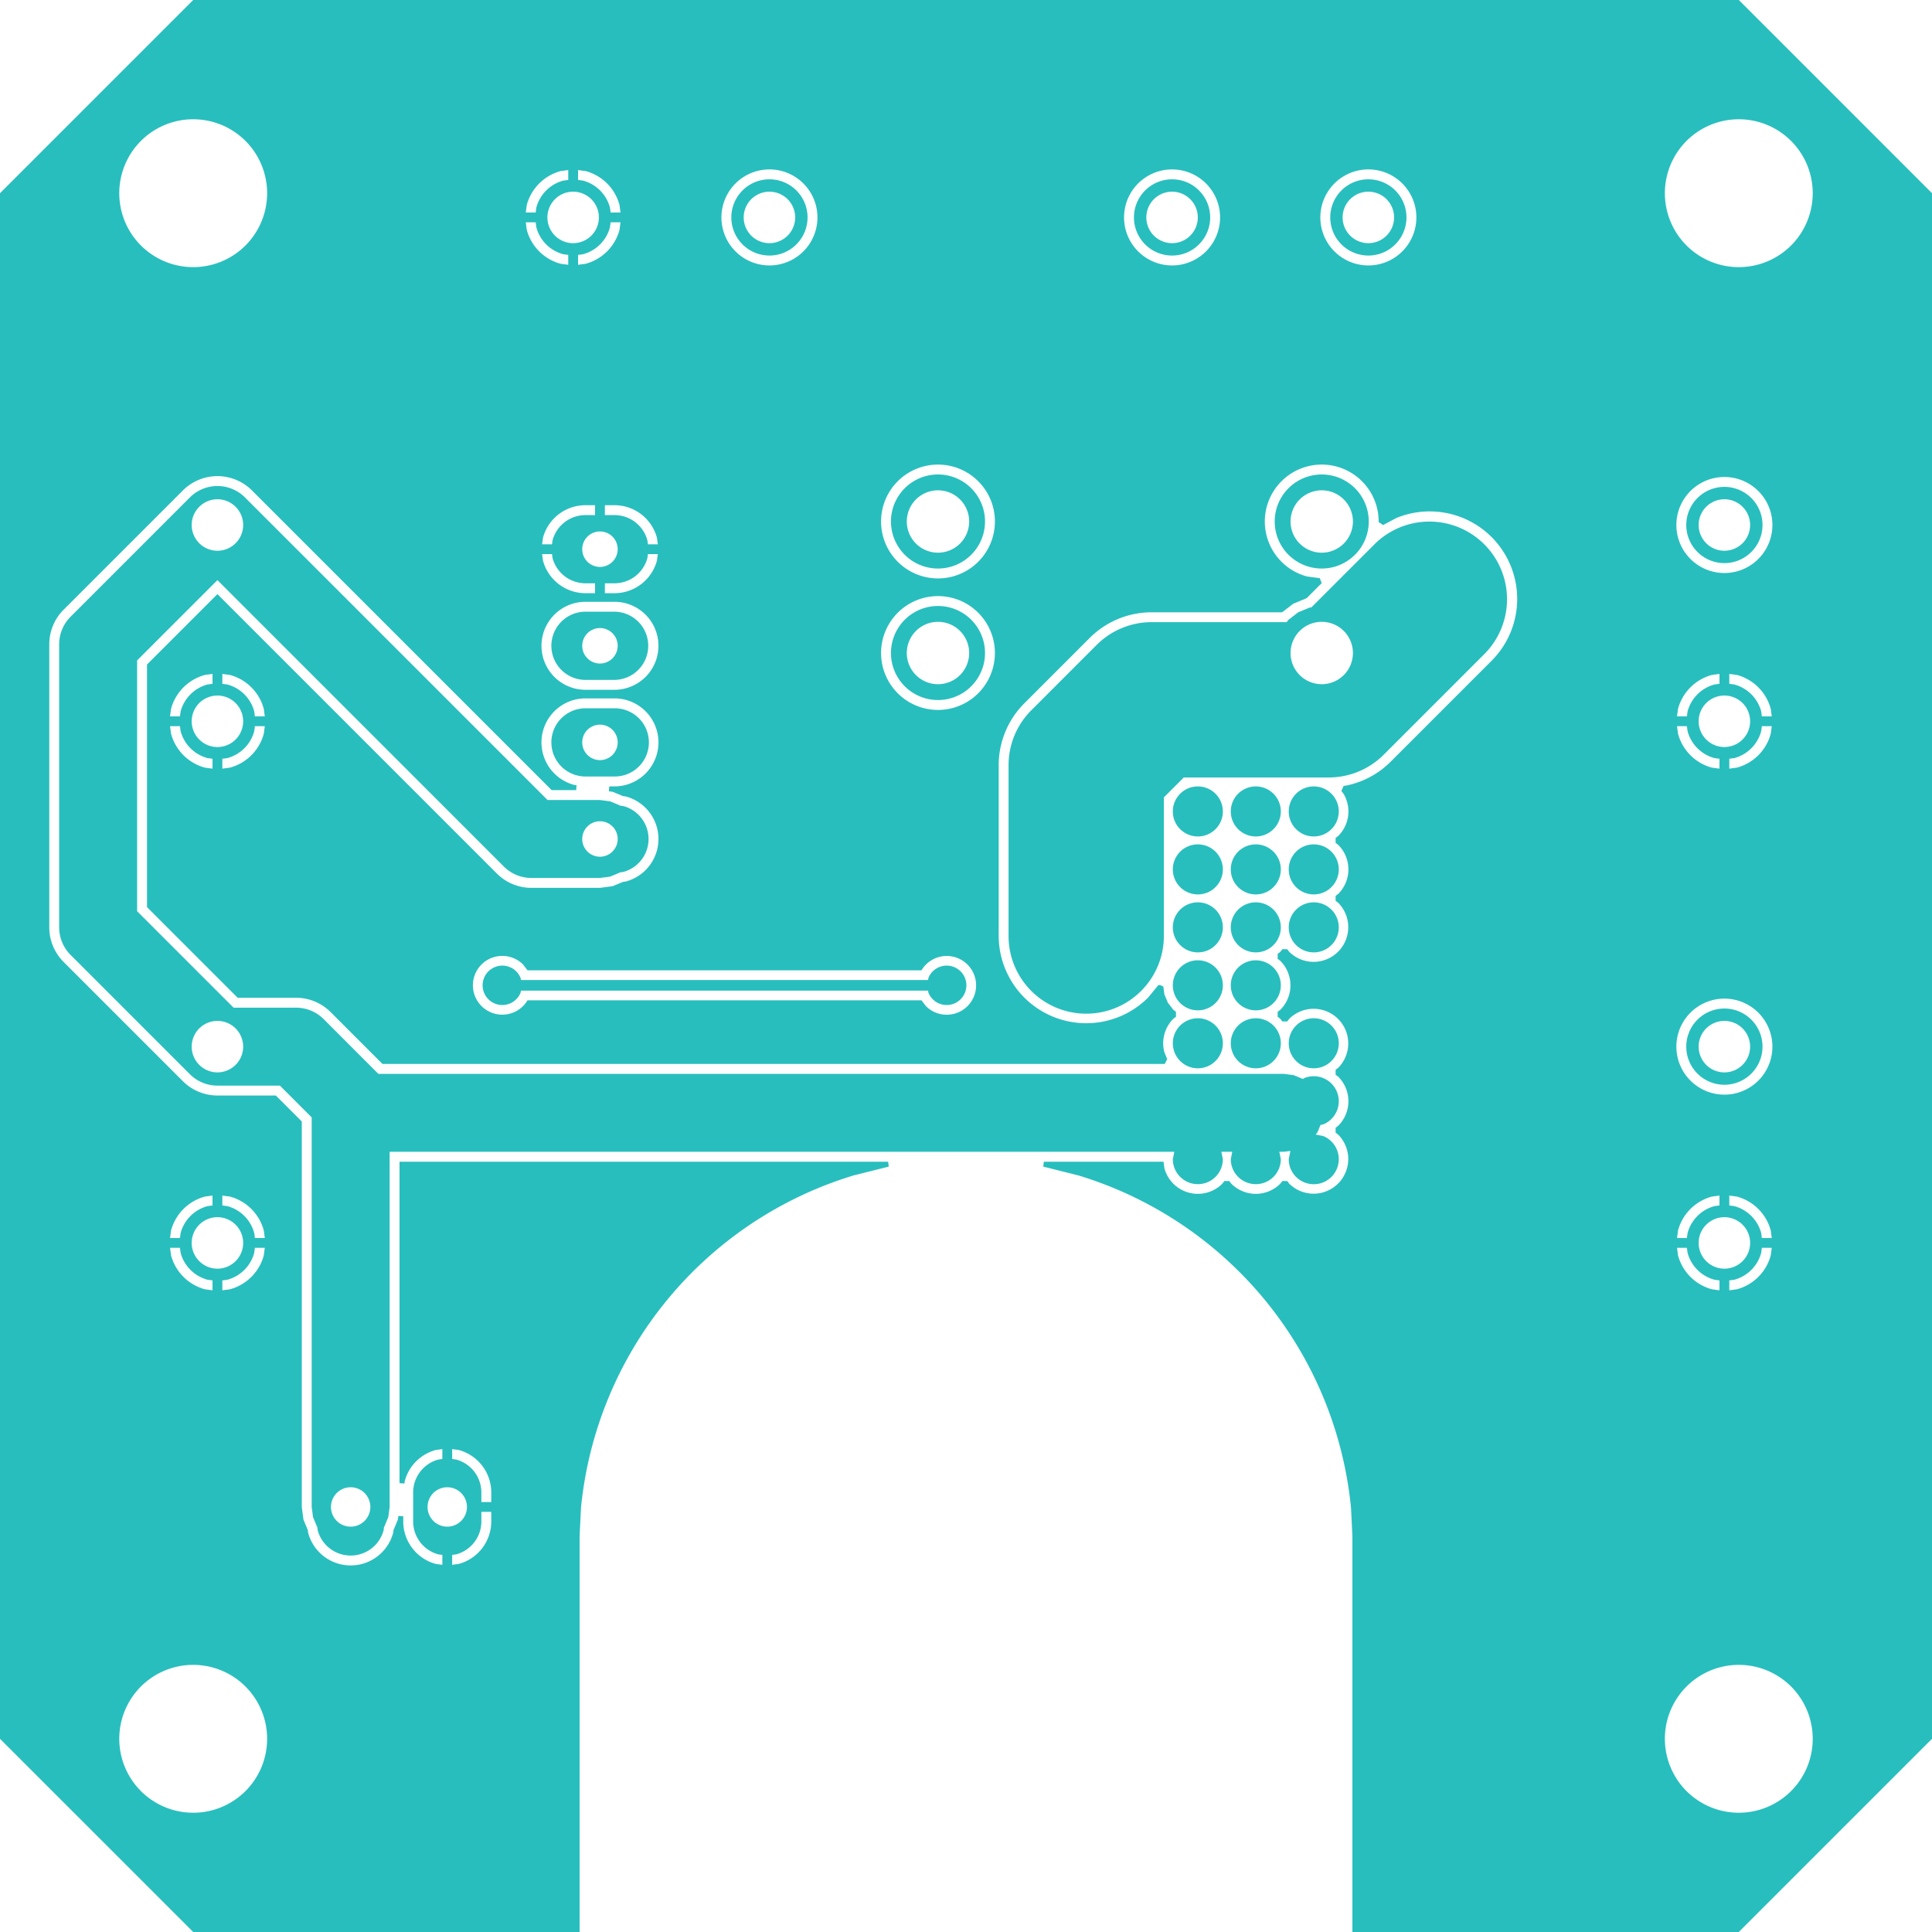 <svg width="50mm" height="50mm" viewBox="0 0 19685039 19685039"  version="1.1" xmlns="http://www.w3.org/2000/svg" xmlns:xlink="http://www.w3.org/1999/xlink">
<desc>
Origin 3937008 3937008 Bound 3937007 3937007 19685039 19685039
</desc>
<g fill-rule="evenodd" fill="rgb(40, 190, 190)" stroke="black" stroke-width="1" transform="translate(0, 19685039) scale(1, -1) translate(-3937007, -3937007)">
<path id="N" d="M 15879141.02 21406704.76 m -388308.55 0 a 388308.55 388308.55 0 1 1 776617.11 0a 388308.55 388308.55 0 1 1 -776617.11 0M 15879135.40 21406687.55 m -262249.45 0 a 262249.45 262249.45 0 1 1 524498.90 0a 262249.45 262249.45 0 1 1 -524498.90 0"/>
<path id="N" d="M 11776779.02 21406704.76 m -388308.55 0 a 388308.55 388308.55 0 1 1 776617.11 0a 388308.55 388308.55 0 1 1 -776617.11 0M 11776773.40 21406687.55 m -262249.45 0 a 262249.45 262249.45 0 1 1 524498.90 0a 262249.45 262249.45 0 1 1 -524498.90 0"/>
<path id="N" d="M 6433153.00 18553626.00 L 9516058.04 15470720.00 L 10050000.00 15470720.00 L 10152777.00 15457189.00 L 10248549.00 15417519.00 L 10253485.92 15413730.80 L 10287568.00 15409244.00 A 347476.91 347476.91 0 0 0 10287568.00 14738000.00 L 10253485.92 14733513.20 L 10248549.00 14729725.00 L 10152777.00 14690055.00 L 10050000.00 14676524.00 L 9351575.00 14676524.00 A 397100.93 397100.93 0 0 0 9070780.70 14792835.30 L 6152362.04 17711253.04 L 5334106.00 16892997.00 L 5334106.00 14337712.00 L 6316846.00 13354972.00 L 6953544.00 13354972.00 A 397100.93 397100.93 0 0 0 7234335.00 13238665.00 L 7792016.71 12680563.00 L 17016535.00 12680563.00 L 17119312.00 12667032.00 L 17212415.30 12628467.41 L 17225290.00 12637070.00 A 254896.24 254896.24 0 0 0 17420380.00 12166080.00 L 17391687.10 12160372.60 L 17360432.00 12084916.00 L 17342808.89 12061948.93 L 17420380.00 12046519.00 A 254898.03 254898.03 0 1 0 17067937.00 11811024.00 L 17084709.05 11895342.38 L 17016535.00 11886367.00 L 16972195.27 11886367.00 L 16987182.00 11811024.00 A 254898.66 254898.66 0 0 0 16477386.00 11811024.00 L 16492372.73 11886367.00 L 16381643.27 11886367.00 L 16396630.00 11811024.00 A 254898.66 254898.66 0 0 0 15886834.00 11811024.00 L 15901820.73 11886367.00 L 7906941.00 11886367.00 L 7906941.00 8267717.00 L 7893410.00 8164940.00 L 7853740.00 8069168.00 L 7849951.80 8064231.08 L 7845465.00 8030149.00 A 347462.74 347462.74 0 0 0 7174221.00 8030149.00 L 7169734.20 8064231.08 L 7165946.00 8069168.00 L 7126276.00 8164940.00 L 7112745.00 8267717.00 L 7112745.00 12237091.79 L 6789060.21 12560776.00 L 6152362.00 12560776.00 A 397100.93 397100.93 0 0 0 5871571.00 12677083.00 L 4656217.00 13892437.00 A 397102.15 397102.15 0 0 0 4539910.00 14173228.00 L 4539910.00 17057481.00 A 397100.93 397100.93 0 0 0 4656217.00 17338272.00 L 5871571.00 18553626.00 A 397102.15 397102.15 0 0 0 6433153.00 18553626.00  zM 7509843.36 8267717.47 m -200706.53 0 a 200706.53 200706.53 0 1 1 401413.05 0a 200706.53 200706.53 0 1 1 -401413.05 0M 6152363.40 12957868.55 m -262249.45 0 a 262249.45 262249.45 0 1 1 524498.90 0a 262249.45 262249.45 0 1 1 -524498.90 0M 6152363.40 18272829.55 m -262249.45 0 a 262249.45 262249.45 0 1 1 524498.90 0a 262249.45 262249.45 0 1 1 -524498.90 0M 10050000.44 15073620.65 m -180637.35 0 a 180637.35 180637.35 0 1 1 361274.69 0a 180637.35 180637.35 0 1 1 -361274.69 0"/>
<path id="N" d="M 21506700.02 12957885.76 m -388308.55 0 a 388308.55 388308.55 0 1 1 776617.11 0a 388308.55 388308.55 0 1 1 -776617.11 0M 21506694.40 12957868.55 m -262249.45 0 a 262249.45 262249.45 0 1 1 524498.90 0a 262249.45 262249.45 0 1 1 -524498.90 0"/>
<path id="N" d="M 21506700.02 18272846.76 m -388308.55 0 a 388308.55 388308.55 0 1 1 776617.11 0a 388308.55 388308.55 0 1 1 -776617.11 0M 21506694.40 18272829.55 m -262249.45 0 a 262249.45 262249.45 0 1 1 524498.90 0a 262249.45 262249.45 0 1 1 -524498.90 0"/>
<path id="N" d="M 17322834.88 14763779.88 m -254898.03 0 a 254898.03 254898.03 0 1 1 509796.06 0a 254898.03 254898.03 0 1 1 -509796.06 0"/>
<path id="N" d="M 16141731.88 14763779.88 m -254898.03 0 a 254898.03 254898.03 0 1 1 509796.06 0a 254898.03 254898.03 0 1 1 -509796.06 0"/>
<path id="N" d="M 16732283.88 14173227.88 m -254898.03 0 a 254898.03 254898.03 0 1 1 509796.06 0a 254898.03 254898.03 0 1 1 -509796.06 0"/>
<path id="N" d="M 16732283.88 12992125.88 m -254898.03 0 a 254898.03 254898.03 0 1 1 509796.06 0a 254898.03 254898.03 0 1 1 -509796.06 0"/>
<path id="N" d="M 16141731.88 12992125.88 m -254898.03 0 a 254898.03 254898.03 0 1 1 509796.06 0a 254898.03 254898.03 0 1 1 -509796.06 0"/>
<path id="N" d="M 16141731.88 14173227.88 m -254898.03 0 a 254898.03 254898.03 0 1 1 509796.06 0a 254898.03 254898.03 0 1 1 -509796.06 0"/>
<path id="N" d="M 16732283.88 13582676.88 m -254898.03 0 a 254898.03 254898.03 0 1 1 509796.06 0a 254898.03 254898.03 0 1 1 -509796.06 0"/>
<path id="N" d="M 17322834.88 14173227.88 m -254898.03 0 a 254898.03 254898.03 0 1 1 509796.06 0a 254898.03 254898.03 0 1 1 -509796.06 0"/>
<path id="N" d="M 16732283.88 15354330.88 m -254898.03 0 a 254898.03 254898.03 0 1 1 509796.06 0a 254898.03 254898.03 0 1 1 -509796.06 0"/>
<path id="N" d="M 17322834.88 15354330.88 m -254898.03 0 a 254898.03 254898.03 0 1 1 509796.06 0a 254898.03 254898.03 0 1 1 -509796.06 0"/>
<path id="N" d="M 16732283.88 14763779.88 m -254898.03 0 a 254898.03 254898.03 0 1 1 509796.06 0a 254898.03 254898.03 0 1 1 -509796.06 0"/>
<path id="N" d="M 16141731.88 13582676.88 m -254898.03 0 a 254898.03 254898.03 0 1 1 509796.06 0a 254898.03 254898.03 0 1 1 -509796.06 0"/>
<path id="N" d="M 17322834.88 12992125.88 m -254898.03 0 a 254898.03 254898.03 0 1 1 509796.06 0a 254898.03 254898.03 0 1 1 -509796.06 0"/>
<path id="N" d="M 16141731.88 15354330.88 m -254898.03 0 a 254898.03 254898.03 0 1 1 509796.06 0a 254898.03 254898.03 0 1 1 -509796.06 0"/>
<path id="N" d="M 10197638.00 15710413.00 L 9902362.00 15710413.00 A 347440.95 347440.95 0 1 0 9902362.00 16405335.00 L 10197638.00 16405335.00 A 347476.91 347476.91 0 1 0 10197638.00 15710413.00  zM 10050000.44 16057872.65 m -180637.35 0 a 180637.35 180637.35 0 1 1 361274.69 0a 180637.35 180637.35 0 1 1 -361274.69 0"/>
<path id="N" d="M 13494094.48 16968503.61 m -479099.43 0 a 479099.43 479099.43 0 1 1 958198.86 0a 479099.43 479099.43 0 1 1 -958198.86 0M 13494096.32 16968498.17 m -317723.83 0 a 317723.83 317723.83 0 1 1 635447.65 0a 317723.83 317723.83 0 1 1 -635447.65 0"/>
<path id="N" d="M 17879141.02 21406704.76 m -388308.55 0 a 388308.55 388308.55 0 1 1 776617.11 0a 388308.55 388308.55 0 1 1 -776617.11 0M 17879135.40 21406687.55 m -262249.45 0 a 262249.45 262249.45 0 1 1 524498.90 0a 262249.45 262249.45 0 1 1 -524498.90 0"/>
<path id="N" d="M 13494094.48 18308503.61 m -479099.43 0 a 479099.43 479099.43 0 1 1 958198.86 0a 479099.43 479099.43 0 1 1 -958198.86 0M 13494096.32 18308498.17 m -317723.83 0 a 317723.83 317723.83 0 1 1 635447.65 0a 317723.83 317723.83 0 1 1 -635447.65 0"/>
<path id="N" d="M 19063408.00 16960215.00 L 18035456.00 15932262.00 A 791242.22 791242.22 0 0 0 17475985.00 15700522.00 L 15998336.00 15700522.00 L 15795541.00 15497727.00 L 15795541.00 14088090.00 A 791217.28 791217.28 0 1 0 14213119.00 14088090.00 L 14213119.00 15825458.00 A 791227.24 791227.24 0 0 0 14444859.00 16384929.00 L 15111134.00 17051204.00 A 791242.22 791242.22 0 0 0 15670605.00 17282944.00 L 17046648.68 17282944.00 L 17065321.00 17307278.00 L 17164546.00 17383416.00 L 17280095.00 17431278.00 L 17299088.99 17433778.62 L 17944467.00 18079156.00 A 791223.82 791223.82 0 0 0 19063408.00 16960215.00  zM 17404096.32 16968498.17 m -317723.83 0 a 317723.83 317723.83 0 1 1 635447.65 0a 317723.83 317723.83 0 1 1 -635447.65 0"/>
<path id="N" d="M 17404094.48 18308503.61 m -479099.43 0 a 479099.43 479099.43 0 1 1 958198.86 0a 479099.43 479099.43 0 1 1 -958198.86 0M 17404096.32 18308498.17 m -317723.83 0 a 317723.83 317723.83 0 1 1 635447.65 0a 317723.83 317723.83 0 1 1 -635447.65 0"/>
<path id="N" d="M 10197638.00 16694665.00 L 9902362.00 16694665.00 A 347440.95 347440.95 0 1 0 9902362.00 17389587.00 L 10197638.00 17389587.00 A 347476.91 347476.91 0 0 0 10197638.00 16694665.00  zM 10050000.44 17042124.65 m -180637.35 0 a 180637.35 180637.35 0 1 1 361274.69 0a 180637.35 180637.35 0 1 1 -361274.69 0"/>
<path id="N" d="M 13397248.00 13505870.00 L 13392735.23 13528557.00 L 9245059.77 13528557.00 L 9240547.00 13505870.00 A 200709.51 200709.51 0 1 0 9240547.00 13659484.00 L 9245059.77 13636797.00 L 13392735.23 13636797.00 L 13397248.00 13659484.00 A 200709.51 200709.51 0 1 0 13397248.00 13505870.00  z"/>
<path id="N" d="M 23622046.00 21653542.00 L 23622046.00 5905510.00 L 21653542.00 3937007.00 L 17716534.00 3937007.00 L 17716533.00 7970662.00 L 17702300.00 8260374.00 A 3941751.17 3941751.17 0 0 1 14923757.00 11646038.00 L 14566589.45 11735503.84 L 14572756.39 11785504.00 L 15792071.82 11785504.00 L 15800741.00 11719656.00 A 353027.42 353027.42 0 0 1 16391355.00 11561401.00 L 16412007.66 11588316.35 L 16462008.34 11588316.35 L 16482661.00 11561401.00 A 353027.42 353027.42 0 0 1 16981907.00 11561401.00 L 17002559.16 11588315.70 L 17052559.84 11588315.70 L 17073212.00 11561401.00 A 353027.42 353027.42 0 0 1 17572458.00 12060647.00 L 17545543.30 12081299.16 L 17545543.30 12131299.84 L 17572458.00 12151952.00 A 353027.42 353027.42 0 0 1 17572458.00 12651198.00 L 17545543.30 12671850.16 L 17545543.30 12721850.84 L 17572458.00 12742503.00 A 353027.42 353027.42 0 0 1 17073212.00 13241749.00 L 17052559.84 13214834.30 L 17002559.16 13214834.30 L 16981907.00 13241749.00 L 16954992.30 13262401.16 L 16954992.30 13312401.84 L 16981907.00 13333054.00 A 353027.42 353027.42 0 0 1 16981907.00 13832300.00 L 16954992.30 13852952.16 L 16954992.30 13902952.84 L 16981907.00 13923605.00 L 17002559.16 13950519.70 L 17052559.84 13950519.70 L 17073212.00 13923605.00 A 353027.42 353027.42 0 0 1 17572458.00 14422851.00 L 17545542.65 14443503.66 L 17545542.65 14493504.34 L 17572458.00 14514157.00 A 353027.42 353027.42 0 0 1 17572458.00 15013403.00 L 17545543.30 15034055.16 L 17545543.30 15084055.84 L 17572458.00 15104708.00 A 353027.42 353027.42 0 0 1 17628559.00 15530841.00 L 17604316.28 15562435.05 L 17627068.65 15614918.60 L 17649946.00 15617172.00 A 891663.74 891663.74 0 0 1 18106509.00 15861209.00 L 19134461.00 16889162.00 A 891716.95 891716.95 0 0 1 18162700.00 18343504.00 L 18029740.29 18272434.95 L 17983364.59 18303244.68 L 17984057.00 18308504.00 A 579973.27 579973.27 0 1 1 17253990.00 17748304.00 L 17383717.96 17731224.73 L 17403859.68 17680655.14 L 17250436.50 17527232.11 L 17114114.00 17470766.00 L 17000293.26 17383428.00 L 15670605.00 17383428.00 A 891718.94 891718.94 0 0 1 15040076.42 17122251.42 L 14373806.00 16455982.00 A 891735.35 891735.35 0 0 1 14112635.00 15825447.85 L 14112635.00 14088090.00 A 891718.94 891718.94 0 0 1 15634854.00 13457566.00 L 15740061.21 13585762.76 L 15760250.40 13584481.92 L 15790367.58 13570101.77 L 15800741.00 13491309.00 L 15836008.00 13406167.00 L 15892109.00 13333054.00 L 15919023.70 13312401.84 L 15919023.70 13262401.16 L 15892109.00 13241749.00 A 353027.42 353027.42 0 0 1 15800741.00 12900758.00 L 15829459.07 12831426.51 L 15804869.26 12781426.00 L 7834215.05 12781426.00 L 7305656.00 13309986.00 A 497968.61 497968.61 0 0 1 6953536.40 13455835.00 L 6358625.00 13455835.00 L 5434969.00 14379491.00 L 5434969.00 16851218.00 L 6152362.06 17568611.06 L 8999463.00 14721510.00 A 497958.23 497958.23 0 0 1 9351575.00 14575661.00 L 10050000.00 14575661.00 L 10178882.00 14592629.00 L 10285764.01 14636900.78 L 10313673.00 14640575.00 A 448318.82 448318.82 0 0 1 10313673.00 15506669.00 L 10285764.01 15510343.22 L 10178882.00 15554615.00 L 10141390.84 15559550.91 L 10144668.09 15609551.00 L 10197638.00 15609551.00 A 448315.41 448315.41 0 0 1 10197638.00 16506197.00 L 9902362.00 16506197.00 A 448315.41 448315.41 0 0 1 9786327.00 15624827.00 L 9810967.43 15621583.09 L 9807690.31 15571583.00 L 9557837.05 15571583.00 L 6504474.00 18624947.00 A 497978.99 497978.99 0 0 1 5800250.00 18624947.00 L 4584896.00 17409593.00 A 497954.44 497954.44 0 0 1 4439047.00 17057473.40 L 4439046.00 14173228.00 A 497982.73 497982.73 0 0 1 4584896.00 13821116.00 L 5800250.00 12605762.00 A 497968.61 497968.61 0 0 1 6152362.00 12459913.00 L 6747281.26 12459913.00 L 7011882.00 12195312.74 L 7011882.00 8267717.00 L 7028850.00 8138835.00 L 7073121.96 8031951.68 L 7076796.00 8004044.00 A 448333.00 448333.00 0 0 1 7942890.00 8004044.00 L 7946564.04 8031951.68 L 7990836.00 8138835.00 L 7995771.91 8176326.16 L 8045772.00 8173048.91 L 8045772.00 8120079.00 A 448308.07 448308.07 0 0 1 8378060.00 7687032.00 L 8444095.00 7678338.50 L 8444095.00 7779200.34 L 8404165.00 7784457.00 A 347462.74 347462.74 0 0 0 8146634.00 8120079.00 L 8146634.00 8415355.00 A 347448.28 347448.28 0 0 0 8404165.00 8750977.00 L 8444095.00 8756233.66 L 8444095.00 8857095.50 L 8378060.00 8848402.00 A 448333.00 448333.00 0 0 1 8061048.00 8531390.00 L 8057804.09 8506749.57 L 8007804.00 8510026.69 L 8007804.00 11785504.00 L 12986295.61 11785504.00 L 12992462.55 11735503.84 L 12635295.00 11646038.00 A 3941718.50 3941718.50 0 0 1 9856752.00 8260374.00 L 9842519.00 7970662.00 L 9842518.00 3937007.00 L 5905510.00 3937007.00 L 3937007.00 5905510.00 L 3937007.00 21653542.00 L 5905510.00 23622046.00 L 21653542.00 23622046.00 L 23622046.00 21653542.00  zM 5905512.59 5905502.52 m -753242.48 0 a 753242.48 753242.48 0 1 1 1506484.95 0a 753242.48 753242.48 0 1 1 -1506484.95 0M 8494095.36 8267717.47 m -200706.53 0 a 200706.53 200706.53 0 1 1 401413.05 0a 200706.53 200706.53 0 1 1 -401413.05 0M 8942418.00 8217717.00 L 8841556.00 8217717.00 L 8841556.00 8120079.00 A 347448.28 347448.28 0 0 0 8584025.00 7784457.00 L 8544095.00 7779200.34 L 8544095.00 7678338.50 L 8610130.00 7687032.00 A 448333.00 448333.00 0 0 1 8942418.00 8120079.00 L 8942418.00 8217717.00  zM 5770622.76 10907874.00 L 5669759.81 10907874.00 L 5679846.00 10831264.00 A 489175.01 489175.01 0 0 1 6025752.00 10485358.00 L 6102362.00 10475271.81 L 6102362.00 10576134.76 L 6051857.00 10582784.00 A 388308.55 388308.55 0 0 0 5777272.00 10857369.00 L 5770622.76 10907874.00  zM 6634964.19 10907874.00 L 6534101.24 10907874.00 L 6527452.00 10857369.00 A 388308.55 388308.55 0 0 0 6252867.00 10582784.00 L 6202362.00 10576134.76 L 6202362.00 10475271.81 L 6278972.00 10485358.00 A 489175.01 489175.01 0 0 1 6624878.00 10831264.00 L 6634964.19 10907874.00  zM 8544095.00 8857095.50 L 8544095.00 8756233.66 L 8584025.00 8750977.00 A 347462.74 347462.74 0 0 0 8841556.00 8415355.00 L 8841556.00 8317717.00 L 8942418.00 8317717.00 L 8942418.00 8415355.00 A 448308.07 448308.07 0 0 1 8610130.00 8848402.00 L 8544095.00 8857095.50  zM 6152363.40 10957868.55 m -262249.45 0 a 262249.45 262249.45 0 1 1 524498.90 0a 262249.45 262249.45 0 1 1 -524498.90 0M 6102362.00 11440476.19 L 6025752.00 11430390.00 A 489175.01 489175.01 0 0 1 5679846.00 11084484.00 L 5669759.81 11007874.00 L 5770622.76 11007874.00 L 5777272.00 11058379.00 A 388308.55 388308.55 0 0 0 6051857.00 11332964.00 L 6102362.00 11339613.24 L 6102362.00 11440476.19  zM 6202362.00 11440476.19 L 6202362.00 11339613.24 L 6252867.00 11332964.00 A 388308.55 388308.55 0 0 0 6527452.00 11058379.00 L 6534101.24 11007874.00 L 6634964.19 11007874.00 L 6624878.00 11084484.00 A 489175.01 489175.01 0 0 1 6278972.00 11430390.00 L 6202362.00 11440476.19  zM 5770622.76 16222835.00 L 5669759.81 16222835.00 L 5679846.00 16146225.00 A 489175.01 489175.01 0 0 1 6025752.00 15800319.00 L 6102362.00 15790232.81 L 6102362.00 15891095.76 L 6051857.00 15897745.00 A 388308.55 388308.55 0 0 0 5777272.00 16172330.00 L 5770622.76 16222835.00  zM 6152363.40 16272829.55 m -262249.45 0 a 262249.45 262249.45 0 1 1 524498.90 0a 262249.45 262249.45 0 1 1 -524498.90 0M 6634964.19 16222835.00 L 6534101.24 16222835.00 L 6527452.00 16172330.00 A 388308.55 388308.55 0 0 0 6252867.00 15897745.00 L 6202362.00 15891095.76 L 6202362.00 15790232.81 L 6278972.00 15800319.00 A 489160.84 489160.84 0 0 1 6624878.00 16146225.00 L 6634964.19 16222835.00  zM 13325859.77 13735616.00 L 9311935.23 13735616.00 L 9266834.00 13794393.00 A 299421.33 299421.33 0 1 1 9311935.23 13429738.00 L 13325859.77 13429738.00 L 13370961.00 13370961.00 A 299421.33 299421.33 0 1 1 13325859.77 13735616.00  zM 21456693.00 11440476.19 L 21380083.00 11430390.00 A 489175.01 489175.01 0 0 1 21034177.00 11084484.00 L 21024090.81 11007874.00 L 21124953.76 11007874.00 L 21131603.00 11058379.00 A 388308.55 388308.55 0 0 0 21406188.00 11332964.00 L 21456693.00 11339613.24 L 21456693.00 11440476.19  zM 21124953.76 16222835.00 L 21024090.81 16222835.00 L 21034177.00 16146225.00 A 489160.84 489160.84 0 0 1 21380083.00 15800319.00 L 21456693.00 15790232.81 L 21456693.00 15891095.76 L 21406188.00 15897745.00 A 388308.55 388308.55 0 0 0 21131603.00 16172330.00 L 21124953.76 16222835.00  zM 21124953.76 10907874.00 L 21024090.81 10907874.00 L 21034177.00 10831264.00 A 489160.84 489160.84 0 0 1 21380083.00 10485358.00 L 21456693.00 10475271.81 L 21456693.00 10576134.76 L 21406188.00 10582784.00 A 388308.55 388308.55 0 0 0 21131603.00 10857369.00 L 21124953.76 10907874.00  zM 21506694.40 10957868.55 m -262249.45 0 a 262249.45 262249.45 0 1 1 524498.90 0a 262249.45 262249.45 0 1 1 -524498.90 0M 21506697.02 12957858.52 m -489200.48 0 a 489200.48 489200.48 0 1 1 978400.97 0a 489200.48 489200.48 0 1 1 -978400.97 0M 21653543.59 5905502.52 m -753242.48 0 a 753242.48 753242.48 0 1 1 1506484.95 0a 753242.48 753242.48 0 1 1 -1506484.95 0M 21989295.19 10907874.00 L 21888432.24 10907874.00 L 21881783.00 10857369.00 A 388308.55 388308.55 0 0 0 21607198.00 10582784.00 L 21556693.00 10576134.76 L 21556693.00 10475271.81 L 21633303.00 10485358.00 A 489175.01 489175.01 0 0 1 21979209.00 10831264.00 L 21989295.19 10907874.00  zM 21556693.00 11440476.19 L 21556693.00 11339613.24 L 21607198.00 11332964.00 A 388308.55 388308.55 0 0 0 21881783.00 11058379.00 L 21888432.24 11007874.00 L 21989295.19 11007874.00 L 21979209.00 11084484.00 A 489160.84 489160.84 0 0 1 21633303.00 11430390.00 L 21556693.00 11440476.19  zM 21506694.40 16272829.55 m -262249.45 0 a 262249.45 262249.45 0 1 1 524498.90 0a 262249.45 262249.45 0 1 1 -524498.90 0M 21989295.19 16222835.00 L 21888432.24 16222835.00 L 21881783.00 16172330.00 A 388308.55 388308.55 0 0 0 21607198.00 15897745.00 L 21556693.00 15891095.76 L 21556693.00 15790232.81 L 21633303.00 15800319.00 A 489160.84 489160.84 0 0 1 21979209.00 16146225.00 L 21989295.19 16222835.00  zM 6102362.00 16755437.19 L 6025752.00 16745351.00 A 489160.84 489160.84 0 0 1 5679846.00 16399445.00 L 5669759.81 16322835.00 L 5770622.76 16322835.00 L 5777272.00 16373340.00 A 388308.55 388308.55 0 0 0 6051857.00 16647925.00 L 6102362.00 16654574.24 L 6102362.00 16755437.19  zM 6202362.00 16755437.19 L 6202362.00 16654574.24 L 6252867.00 16647925.00 A 388308.55 388308.55 0 0 0 6527452.00 16373340.00 L 6534101.24 16322835.00 L 6634964.19 16322835.00 L 6624878.00 16399445.00 A 489175.01 489175.01 0 0 1 6278972.00 16745351.00 L 6202362.00 16755437.19  zM 9561483.34 17976378.00 L 9460621.50 17976378.00 L 9469315.00 17910343.00 A 448318.82 448318.82 0 0 1 9902362.00 17578055.00 L 10000000.00 17578055.00 L 10000000.00 17678917.00 L 9902362.00 17678917.00 A 347440.95 347440.95 0 0 0 9566740.00 17936448.00 L 9561483.34 17976378.00  zM 10197638.00 17490449.00 L 9902362.00 17490449.00 A 448315.41 448315.41 0 1 1 9902362.00 16593803.00 L 10197638.00 16593803.00 A 448315.41 448315.41 0 0 1 10197638.00 17490449.00  zM 10050000.44 18026376.65 m -180637.35 0 a 180637.35 180637.35 0 1 1 361274.69 0a 180637.35 180637.35 0 1 1 -361274.69 0M 10000000.00 18474701.00 L 9902362.00 18474701.00 A 448315.41 448315.41 0 0 1 9469315.00 18142413.00 L 9460621.50 18076378.00 L 9561483.34 18076378.00 L 9566740.00 18116308.00 A 347476.91 347476.91 0 0 0 9902362.00 18373839.00 L 10000000.00 18373839.00 L 10000000.00 18474701.00  zM 5905512.59 21653533.52 m -753242.48 0 a 753242.48 753242.48 0 1 1 1506484.95 0a 753242.48 753242.48 0 1 1 -1506484.95 0M 9395032.76 21356693.00 L 9294169.81 21356693.00 L 9304256.00 21280083.00 A 489160.84 489160.84 0 0 1 9650162.00 20934177.00 L 9726772.00 20924090.81 L 9726772.00 21024953.76 L 9676267.00 21031603.00 A 388308.55 388308.55 0 0 0 9401682.00 21306188.00 L 9395032.76 21356693.00  zM 9726772.00 21889295.19 L 9650162.00 21879209.00 A 489175.01 489175.01 0 0 1 9304256.00 21533303.00 L 9294169.81 21456693.00 L 9395032.76 21456693.00 L 9401682.00 21507198.00 A 388308.55 388308.55 0 0 0 9676267.00 21781783.00 L 9726772.00 21788432.24 L 9726772.00 21889295.19  zM 9776773.40 21406687.55 m -262249.45 0 a 262249.45 262249.45 0 1 1 524498.90 0a 262249.45 262249.45 0 1 1 -524498.90 0M 10259374.19 21356693.00 L 10158511.24 21356693.00 L 10151862.00 21306188.00 A 388308.55 388308.55 0 0 0 9877277.00 21031603.00 L 9826772.00 21024953.76 L 9826772.00 20924090.81 L 9903382.00 20934177.00 A 489175.01 489175.01 0 0 1 10249288.00 21280083.00 L 10259374.19 21356693.00  zM 9826772.00 21889295.19 L 9826772.00 21788432.24 L 9877277.00 21781783.00 A 388308.55 388308.55 0 0 0 10151862.00 21507198.00 L 10158511.24 21456693.00 L 10259374.19 21456693.00 L 10249288.00 21533303.00 A 489160.84 489160.84 0 0 1 9903382.00 21879209.00 L 9826772.00 21889295.19  zM 10639378.50 17976378.00 L 10538516.66 17976378.00 L 10533260.00 17936448.00 A 347476.91 347476.91 0 0 0 10197638.00 17678917.00 L 10100000.00 17678917.00 L 10100000.00 17578055.00 L 10197638.00 17578055.00 A 448315.41 448315.41 0 0 1 10630685.00 17910343.00 L 10639378.50 17976378.00  zM 10197638.00 18474701.00 L 10100000.00 18474701.00 L 10100000.00 18373839.00 L 10197638.00 18373839.00 A 347440.95 347440.95 0 0 0 10533260.00 18116308.00 L 10538516.66 18076378.00 L 10639378.50 18076378.00 L 10630685.00 18142413.00 A 448318.82 448318.82 0 0 1 10197638.00 18474701.00  zM 11776776.02 21406677.52 m -489200.48 0 a 489200.48 489200.48 0 1 1 978400.97 0a 489200.48 489200.48 0 1 1 -978400.97 0M 13494097.72 16968492.73 m -579973.27 0 a 579973.27 579973.27 0 1 1 1159946.55 0a 579973.27 579973.27 0 1 1 -1159946.55 0M 13494097.72 18308492.73 m -579973.27 0 a 579973.27 579973.27 0 1 1 1159946.55 0a 579973.27 579973.27 0 1 1 -1159946.55 0M 15879138.02 21406677.52 m -489200.48 0 a 489200.48 489200.48 0 1 1 978400.97 0a 489200.48 489200.48 0 1 1 -978400.97 0M 21456693.00 16755437.19 L 21380083.00 16745351.00 A 489160.84 489160.84 0 0 1 21034177.00 16399445.00 L 21024090.81 16322835.00 L 21124953.76 16322835.00 L 21131603.00 16373340.00 A 388308.55 388308.55 0 0 0 21406188.00 16647925.00 L 21456693.00 16654574.24 L 21456693.00 16755437.19  zM 21556693.00 16755437.19 L 21556693.00 16654574.24 L 21607198.00 16647925.00 A 388308.55 388308.55 0 0 0 21881783.00 16373340.00 L 21888432.24 16322835.00 L 21989295.19 16322835.00 L 21979209.00 16399445.00 A 489160.84 489160.84 0 0 1 21633303.00 16745351.00 L 21556693.00 16755437.19  zM 21506697.99 18272812.18 m -489207.82 0 a 489207.82 489207.82 0 1 1 978415.64 0a 489207.82 489207.82 0 1 1 -978415.64 0M 17879138.02 21406677.52 m -489200.48 0 a 489200.48 489200.48 0 1 1 978400.97 0a 489200.48 489200.48 0 1 1 -978400.97 0M 21653543.59 21653533.52 m -753242.48 0 a 753242.48 753242.48 0 1 1 1506484.95 0a 753242.48 753242.48 0 1 1 -1506484.95 0"/>
</g>
</svg>
